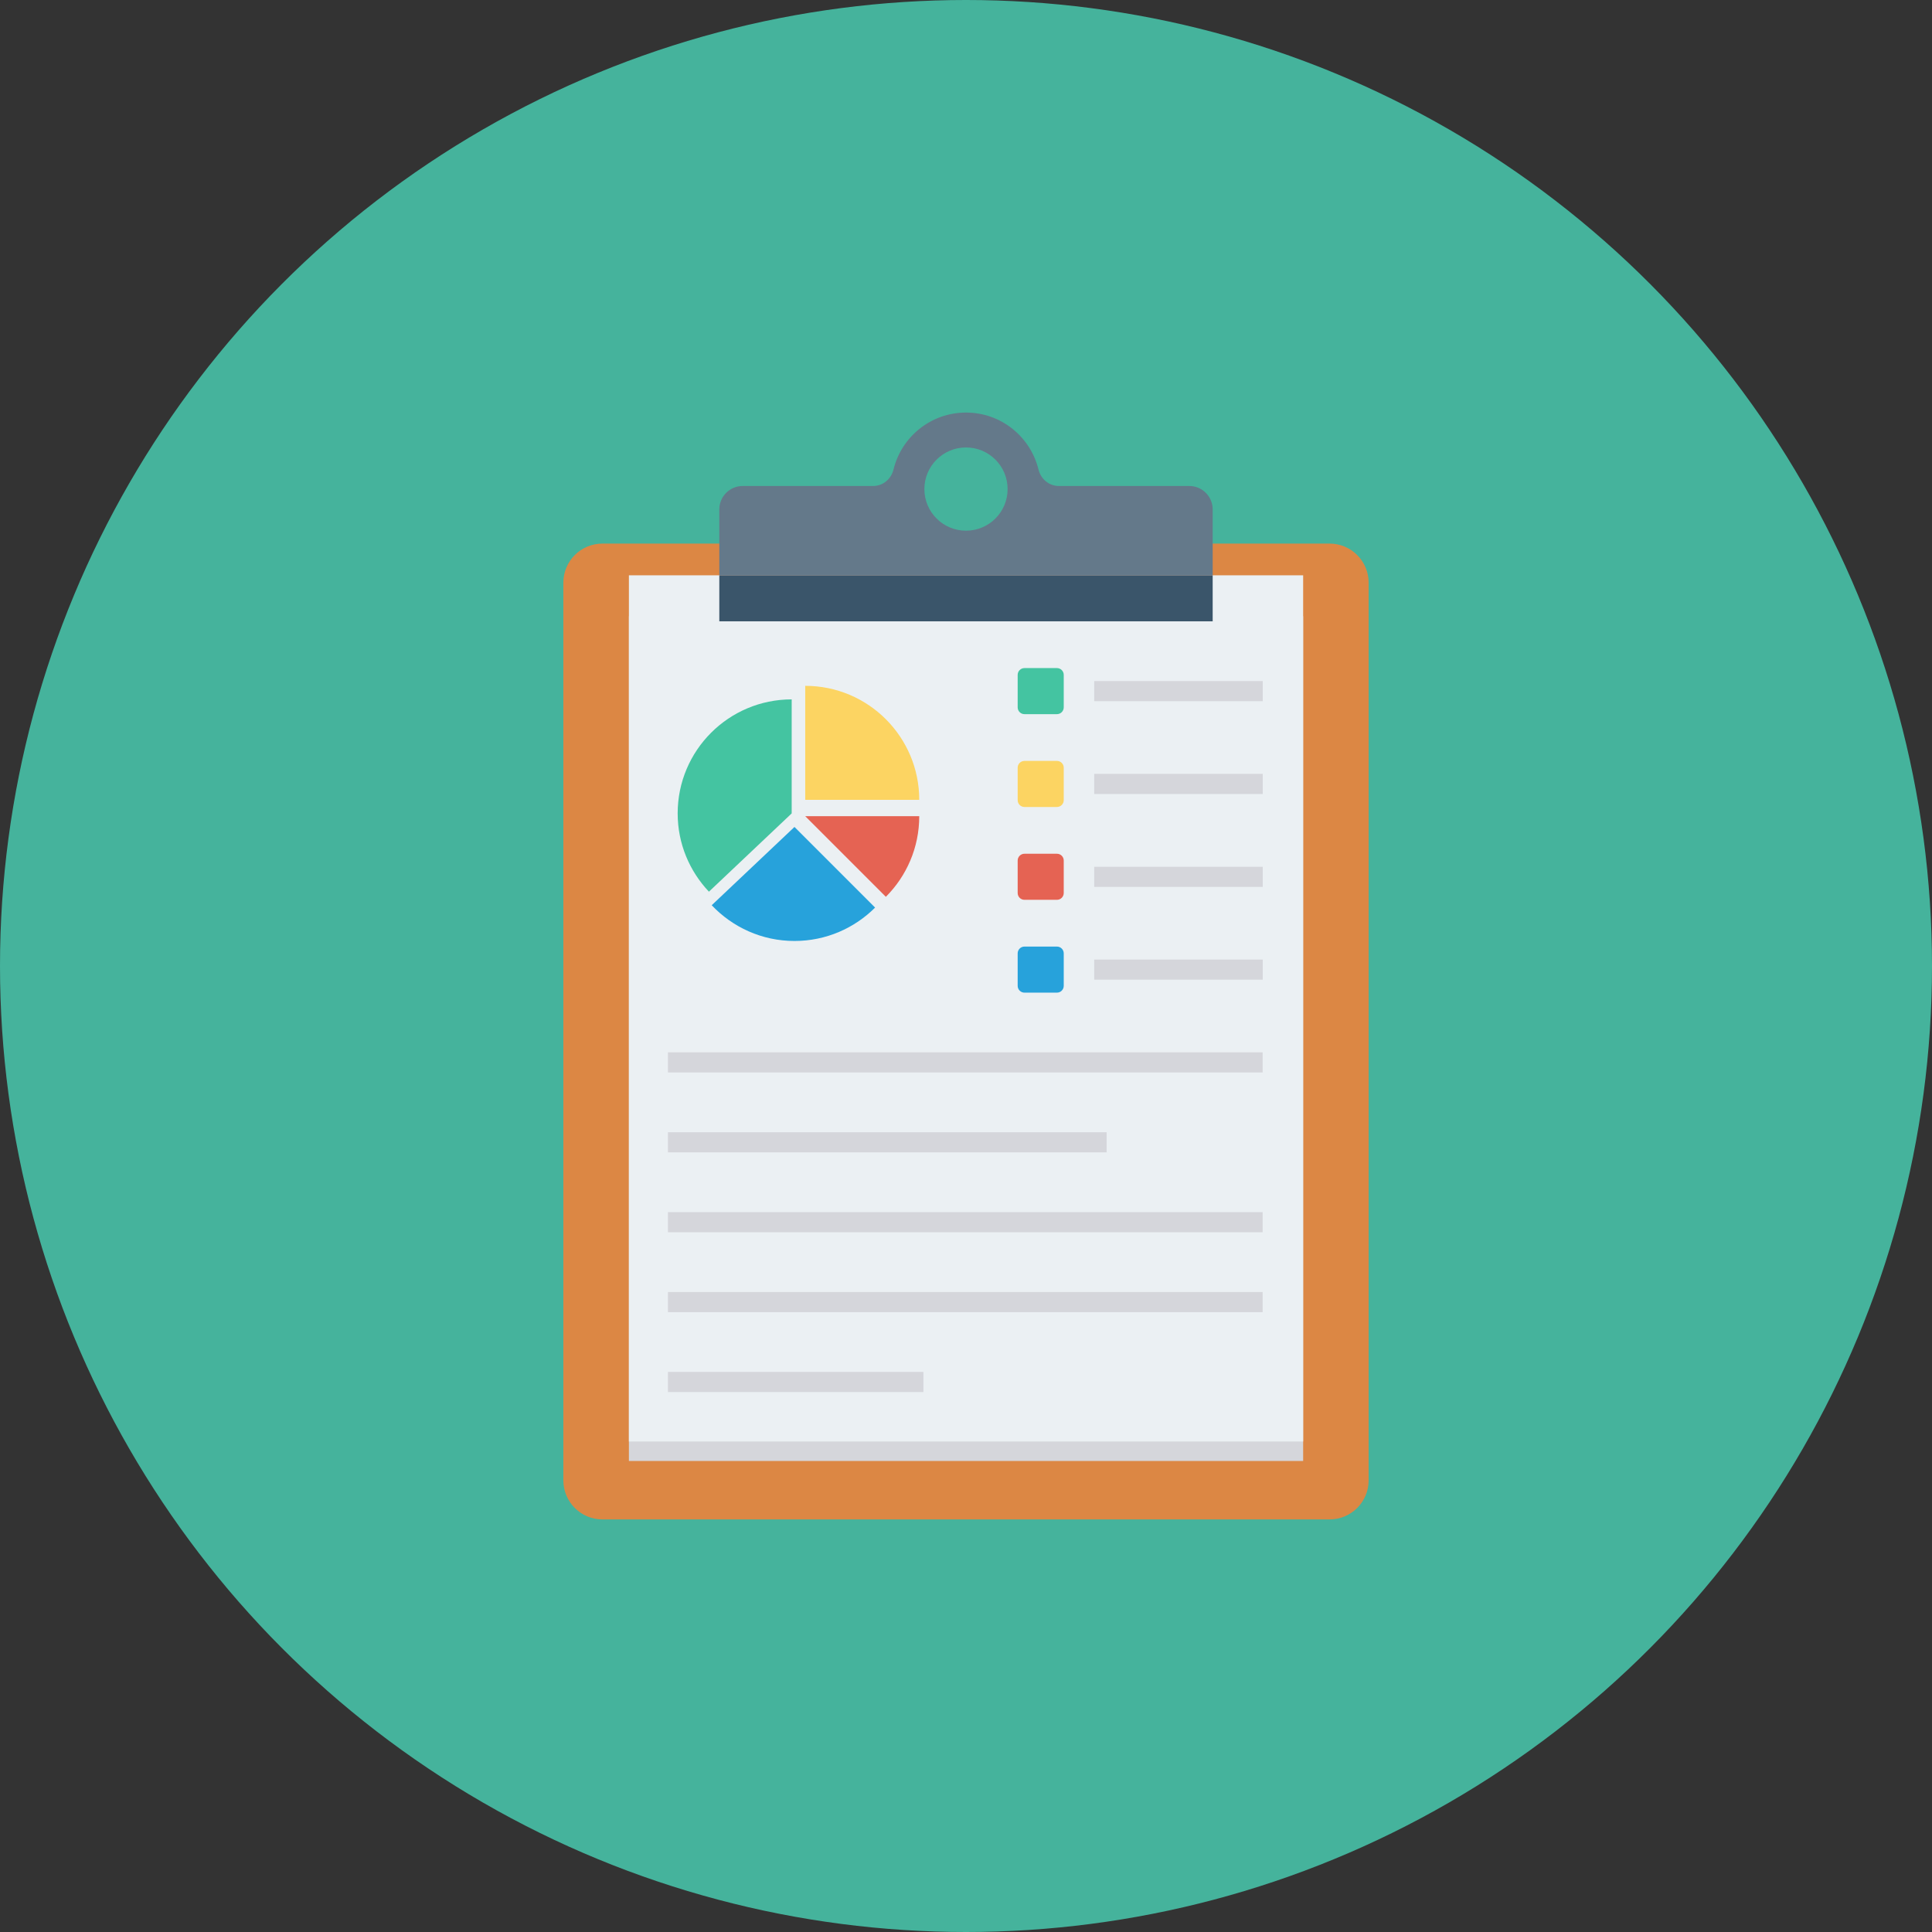 <?xml version="1.0" encoding="iso-8859-1"?>
<!-- Generator: Adobe Illustrator 19.0.0, SVG Export Plug-In . SVG Version: 6.00 Build 0)  -->
<svg version="1.1" id="Capa_1" xmlns="http://www.w3.org/2000/svg" xmlns:xlink="http://www.w3.org/1999/xlink" x="0px" y="0px"
	 viewBox="0 0 491.52 491.52" style="enable-background:new 0 0 491.52 491.52;" xml:space="preserve">
<rect x="0" y="0" width="491.52" height="491.52" fill="#333333" stroke="none"/>
<circle style="fill:#45B39C;" cx="245.76" cy="245.76" r="245.76"/>
<path style="fill:#DC8744;" d="M338.248,138.292H153.272c-5.496,0-9.951,4.455-9.951,9.951v228.365c0,5.496,4.455,9.951,9.951,9.951
	h184.975c5.496,0,9.951-4.455,9.951-9.951V148.243C348.199,142.748,343.743,138.292,338.248,138.292z"/>
<rect x="160" y="156.774" style="fill:#D5D6DB;" width="171.535" height="214.912"/>
<rect x="160" y="146.365" style="fill:#EBF0F3;" width="171.535" height="220.365"/>
<rect x="182.999" y="146.365" style="fill:#3A556A;" width="125.517" height="11.704"/>
<path style="fill:#64798A;" d="M302.557,123.639h-33.18c-2.506,0-4.583-1.77-5.178-4.205c-2.033-8.307-9.505-14.474-18.44-14.474
	c-8.934,0-16.407,6.168-18.439,14.474c-0.595,2.434-2.673,4.205-5.178,4.205h-33.181c-3.292,0-5.961,2.669-5.961,5.961v16.767
	h125.518v-16.766C308.519,126.307,305.85,123.639,302.557,123.639z M245.759,135.013c-5.847,0-10.588-4.74-10.588-10.588
	c0-5.848,4.741-10.588,10.588-10.588c5.848,0,10.588,4.74,10.588,10.588C256.348,130.274,251.607,135.013,245.759,135.013z"/>
<path style="fill:#44C4A1;" d="M201.413,177.93c-16.02,0-29.008,12.987-29.008,29.008c0,7.72,3.036,14.716,7.953,19.914
	l21.055-19.914V177.93z"/>
<path style="fill:#FCD462;" d="M233.867,203.492c0-16.02-12.987-29.008-29.008-29.008v29.008H233.867z"/>
<path style="fill:#27A2DB;" d="M181.066,230.299c5.288,5.588,12.754,9.095,21.056,9.095c8.01,0,15.262-3.248,20.511-8.497
	l-20.511-20.512L181.066,230.299z"/>
<path style="fill:#E56353;" d="M204.859,207.647l20.512,20.512c5.25-5.249,8.496-12.502,8.496-20.512H204.859z"/>
<path style="fill:#44C4A1;" d="M268.894,169.967h-8.257c-0.956,0-1.732,0.775-1.732,1.731v8.258c0,0.956,0.775,1.732,1.732,1.732
	h8.257c0.956,0,1.732-0.775,1.732-1.732v-8.258C270.626,170.742,269.851,169.967,268.894,169.967z"/>
<rect x="278.374" y="173.266" style="fill:#D5D6DB;" width="42.885" height="5.12"/>
<path style="fill:#FCD462;" d="M268.894,193.584h-8.257c-0.956,0-1.732,0.775-1.732,1.731v8.258c0,0.956,0.775,1.732,1.732,1.732
	h8.257c0.956,0,1.732-0.775,1.732-1.732v-8.258C270.626,194.359,269.851,193.584,268.894,193.584z"/>
<rect x="278.374" y="196.884" style="fill:#D5D6DB;" width="42.885" height="5.12"/>
<path style="fill:#E56353;" d="M268.894,217.201h-8.257c-0.956,0-1.732,0.775-1.732,1.732v8.257c0,0.956,0.775,1.732,1.732,1.732
	h8.257c0.956,0,1.732-0.775,1.732-1.732v-8.257C270.626,217.976,269.851,217.201,268.894,217.201z"/>
<rect x="278.374" y="220.518" style="fill:#D5D6DB;" width="42.885" height="5.12"/>
<path style="fill:#27A2DB;" d="M268.894,240.818h-8.257c-0.956,0-1.732,0.775-1.732,1.732v8.257c0,0.956,0.775,1.732,1.732,1.732
	h8.257c0.956,0,1.732-0.775,1.732-1.732v-8.257C270.626,241.593,269.851,240.818,268.894,240.818z"/>
<g>
	<rect x="278.374" y="244.122" style="fill:#D5D6DB;" width="42.885" height="5.12"/>
	<rect x="169.933" y="267.725" style="fill:#D5D6DB;" width="151.296" height="5.12"/>
	<rect x="169.933" y="288.051" style="fill:#D5D6DB;" width="111.606" height="5.12"/>
	<rect x="169.933" y="308.378" style="fill:#D5D6DB;" width="151.296" height="5.12"/>
	<rect x="169.933" y="328.704" style="fill:#D5D6DB;" width="151.296" height="5.12"/>
	<rect x="169.933" y="349.03" style="fill:#D5D6DB;" width="64.993" height="5.12"/>
</g>
<g>
</g>
<g>
</g>
<g>
</g>
<g>
</g>
<g>
</g>
<g>
</g>
<g>
</g>
<g>
</g>
<g>
</g>
<g>
</g>
<g>
</g>
<g>
</g>
<g>
</g>
<g>
</g>
<g>
</g>
</svg>
